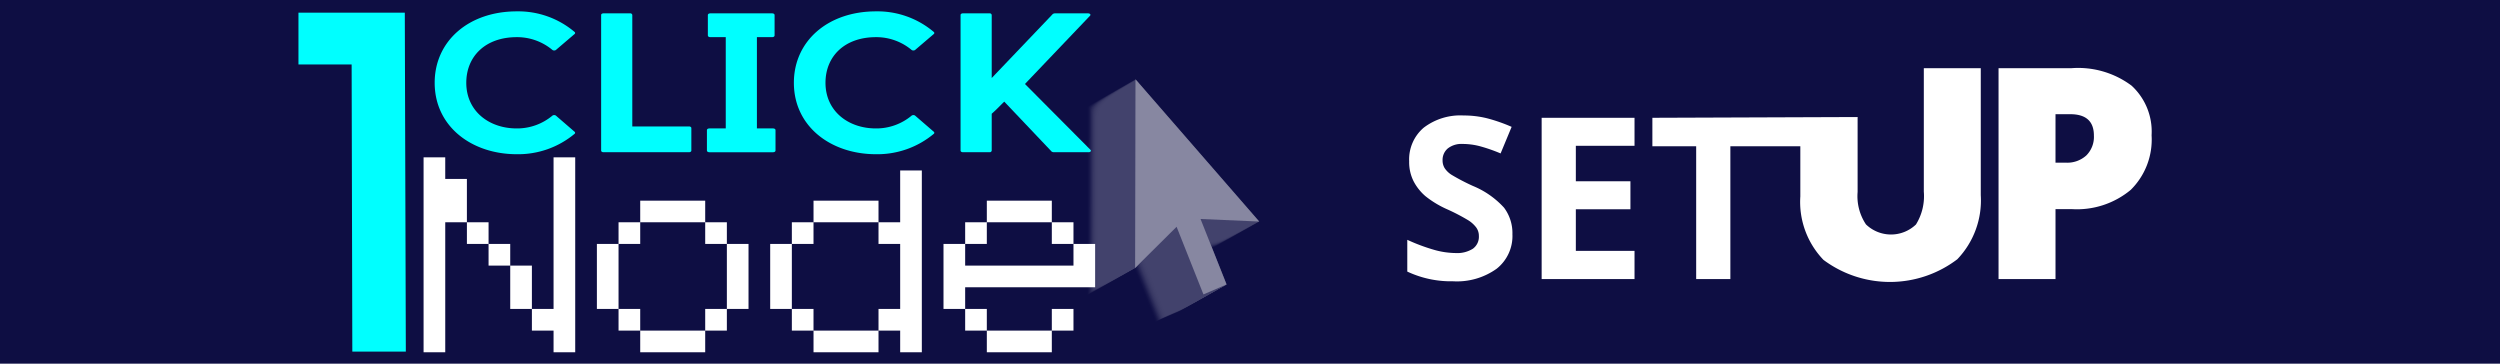<svg id="katman_1" data-name="katman 1" xmlns="http://www.w3.org/2000/svg" viewBox="0 0 220 32"><defs><style type="text/css">.cls-1{fill:#0e0e43;}.cls-2{fill:aqua;}.cls-10,.cls-100,.cls-101,.cls-102,.cls-103,.cls-104,.cls-105,.cls-106,.cls-107,.cls-108,.cls-109,.cls-11,.cls-110,.cls-111,.cls-112,.cls-113,.cls-114,.cls-115,.cls-116,.cls-117,.cls-118,.cls-119,.cls-12,.cls-120,.cls-121,.cls-122,.cls-123,.cls-124,.cls-125,.cls-126,.cls-127,.cls-128,.cls-129,.cls-13,.cls-130,.cls-131,.cls-132,.cls-133,.cls-134,.cls-135,.cls-136,.cls-137,.cls-138,.cls-139,.cls-14,.cls-140,.cls-141,.cls-142,.cls-143,.cls-144,.cls-145,.cls-146,.cls-147,.cls-148,.cls-149,.cls-15,.cls-150,.cls-151,.cls-152,.cls-153,.cls-154,.cls-155,.cls-156,.cls-16,.cls-17,.cls-18,.cls-19,.cls-20,.cls-21,.cls-22,.cls-23,.cls-24,.cls-25,.cls-26,.cls-27,.cls-28,.cls-29,.cls-3,.cls-30,.cls-31,.cls-32,.cls-33,.cls-34,.cls-35,.cls-36,.cls-37,.cls-38,.cls-39,.cls-40,.cls-41,.cls-42,.cls-43,.cls-44,.cls-45,.cls-46,.cls-47,.cls-48,.cls-49,.cls-50,.cls-51,.cls-52,.cls-53,.cls-54,.cls-55,.cls-56,.cls-57,.cls-58,.cls-59,.cls-6,.cls-60,.cls-61,.cls-62,.cls-63,.cls-64,.cls-65,.cls-66,.cls-67,.cls-68,.cls-69,.cls-7,.cls-70,.cls-71,.cls-72,.cls-73,.cls-74,.cls-75,.cls-76,.cls-77,.cls-78,.cls-79,.cls-8,.cls-80,.cls-81,.cls-82,.cls-83,.cls-84,.cls-85,.cls-86,.cls-87,.cls-88,.cls-89,.cls-9,.cls-90,.cls-91,.cls-92,.cls-93,.cls-94,.cls-95,.cls-96,.cls-97,.cls-98,.cls-99{fill:#fff;}.cls-4{opacity:0.5;}.cls-5{opacity:0.43;}.cls-6{opacity:0;}.cls-7{opacity:0.007;}.cls-8{opacity:0.013;}.cls-9{opacity:0.02;}.cls-10{opacity:0.026;}.cls-11{opacity:0.033;}.cls-12{opacity:0.04;}.cls-13{opacity:0.046;}.cls-14{opacity:0.053;}.cls-15{opacity:0.06;}.cls-16{opacity:0.066;}.cls-17{opacity:0.073;}.cls-18{opacity:0.079;}.cls-19{opacity:0.086;}.cls-20{opacity:0.093;}.cls-21{opacity:0.099;}.cls-22{opacity:0.106;}.cls-23{opacity:0.113;}.cls-24{opacity:0.119;}.cls-25{opacity:0.126;}.cls-26{opacity:0.132;}.cls-27{opacity:0.139;}.cls-28{opacity:0.146;}.cls-29{opacity:0.152;}.cls-30{opacity:0.159;}.cls-31{opacity:0.166;}.cls-32{opacity:0.172;}.cls-33{opacity:0.179;}.cls-34{opacity:0.185;}.cls-35{opacity:0.192;}.cls-36{opacity:0.199;}.cls-37{opacity:0.205;}.cls-38{opacity:0.212;}.cls-39{opacity:0.219;}.cls-40{opacity:0.225;}.cls-41{opacity:0.232;}.cls-42{opacity:0.238;}.cls-43{opacity:0.245;}.cls-44{opacity:0.252;}.cls-45{opacity:0.258;}.cls-46{opacity:0.265;}.cls-47{opacity:0.272;}.cls-48{opacity:0.278;}.cls-49{opacity:0.285;}.cls-50{opacity:0.291;}.cls-51{opacity:0.298;}.cls-52{opacity:0.305;}.cls-53{opacity:0.311;}.cls-54{opacity:0.318;}.cls-55{opacity:0.325;}.cls-56{opacity:0.331;}.cls-57{opacity:0.338;}.cls-58{opacity:0.344;}.cls-59{opacity:0.351;}.cls-60{opacity:0.358;}.cls-61{opacity:0.364;}.cls-62{opacity:0.371;}.cls-63{opacity:0.377;}.cls-64{opacity:0.384;}.cls-65{opacity:0.391;}.cls-66{opacity:0.397;}.cls-67{opacity:0.404;}.cls-68{opacity:0.411;}.cls-69{opacity:0.417;}.cls-70{opacity:0.424;}.cls-71{opacity:0.43;}.cls-72{opacity:0.437;}.cls-73{opacity:0.444;}.cls-74{opacity:0.45;}.cls-75{opacity:0.457;}.cls-76{opacity:0.464;}.cls-77{opacity:0.47;}.cls-78{opacity:0.477;}.cls-79{opacity:0.483;}.cls-80{opacity:0.49;}.cls-81{opacity:0.497;}.cls-82{opacity:0.503;}.cls-83{opacity:0.51;}.cls-84{opacity:0.517;}.cls-85{opacity:0.523;}.cls-86{opacity:0.53;}.cls-87{opacity:0.536;}.cls-88{opacity:0.543;}.cls-89{opacity:0.55;}.cls-90{opacity:0.556;}.cls-91{opacity:0.563;}.cls-92{opacity:0.57;}.cls-93{opacity:0.576;}.cls-94{opacity:0.583;}.cls-95{opacity:0.589;}.cls-96{opacity:0.596;}.cls-97{opacity:0.603;}.cls-98{opacity:0.609;}.cls-99{opacity:0.616;}.cls-100{opacity:0.623;}.cls-101{opacity:0.629;}.cls-102{opacity:0.636;}.cls-103{opacity:0.642;}.cls-104{opacity:0.649;}.cls-105{opacity:0.656;}.cls-106{opacity:0.662;}.cls-107{opacity:0.669;}.cls-108{opacity:0.675;}.cls-109{opacity:0.682;}.cls-110{opacity:0.689;}.cls-111{opacity:0.695;}.cls-112{opacity:0.702;}.cls-113{opacity:0.709;}.cls-114{opacity:0.715;}.cls-115{opacity:0.722;}.cls-116{opacity:0.728;}.cls-117{opacity:0.735;}.cls-118{opacity:0.742;}.cls-119{opacity:0.748;}.cls-120{opacity:0.755;}.cls-121{opacity:0.762;}.cls-122{opacity:0.768;}.cls-123{opacity:0.775;}.cls-124{opacity:0.781;}.cls-125{opacity:0.788;}.cls-126{opacity:0.795;}.cls-127{opacity:0.801;}.cls-128{opacity:0.808;}.cls-129{opacity:0.815;}.cls-130{opacity:0.821;}.cls-131{opacity:0.828;}.cls-132{opacity:0.834;}.cls-133{opacity:0.841;}.cls-134{opacity:0.848;}.cls-135{opacity:0.854;}.cls-136{opacity:0.861;}.cls-137{opacity:0.868;}.cls-138{opacity:0.874;}.cls-139{opacity:0.881;}.cls-140{opacity:0.887;}.cls-141{opacity:0.894;}.cls-142{opacity:0.901;}.cls-143{opacity:0.907;}.cls-144{opacity:0.914;}.cls-145{opacity:0.921;}.cls-146{opacity:0.927;}.cls-147{opacity:0.934;}.cls-148{opacity:0.94;}.cls-149{opacity:0.947;}.cls-150{opacity:0.954;}.cls-151{opacity:0.96;}.cls-152{opacity:0.967;}.cls-153{opacity:0.974;}.cls-154{opacity:0.98;}.cls-155{opacity:0.987;}.cls-156{opacity:0.993;}</style></defs><title>yeni_logo_rev2</title><rect class="cls-1" width="220" height="32"/><path class="cls-2" d="M31.004,30.941l-.06-25.266H26.264V1.116h9.359l.09,29.825Z"/><path class="cls-3" d="M37.275,31V13.843h1.906V15.749h1.906V19.562H39.182V31Zm3.813-9.532V19.562h1.906v1.906Zm1.906,1.906V21.468h1.906V23.375Zm1.906,3.813V23.375H46.807v3.813ZM48.713,31V29.094H46.807V27.187h1.906V13.843h1.906V31Z"/><path class="cls-3" d="M52.526,27.187V21.468h1.906v5.719Zm1.906-5.719V19.562H56.339v1.906Zm0,7.625V27.187H56.339v1.906ZM56.339,19.562V17.656h5.719V19.562Zm0,11.438V29.094h5.719V31Zm5.719-9.532V19.562h1.906v1.906Zm0,7.625V27.187h1.906v1.906Zm1.906-1.906V21.468h1.906v5.719Z"/><path class="cls-3" d="M67.777,27.187V21.468h1.906v5.719Zm1.906-5.719V19.562h1.906v1.906Zm0,7.625V27.187h1.906v1.906ZM71.59,19.562V17.656h5.719V19.562Zm0,11.438V29.094h5.719V31ZM79.215,31V29.094H77.309V27.187H79.215V21.468H77.309V19.562H79.215V15H81.121V31Z"/><path class="cls-3" d="M83.028,27.187V21.468h1.906V23.375h9.532V21.468H96.372V25.281h-11.438v1.906Zm1.906-5.719V19.562h1.906v1.906Zm0,7.625V27.187h1.906v1.906ZM86.841,19.562V17.656h5.719V19.562Zm0,11.438V29.094h5.719V31Zm5.719-9.532V19.562h1.906v1.906Zm0,7.625V27.187h1.906v1.906Z"/><path class="cls-2" d="M48.624,10.166a.281.281,0,0,1,.286,0l1.637,1.414a.12.12,0,0,1,0,.21,7.746,7.746,0,0,1-5.074,1.781c-3.969,0-7.222-2.444-7.222-6.285C38.251,3.601,41.259,1,45.473,1a7.665,7.665,0,0,1,5.074,1.798.12.12,0,0,1,0,.21l-1.637,1.397a.281.281,0,0,1-.286,0,4.843,4.843,0,0,0-3.151-1.135c-2.762,0-4.44,1.694-4.44,4.016,0,2.479,1.985,4.016,4.44,4.016A4.842,4.842,0,0,0,48.624,10.166Z"/><path class="cls-2" d="M60.634,11.126c.123,0,.205.07.205.14v1.99c0,.07-.082.14-.205.14H53.105c-.123,0-.205-.07-.205-.14V1.314c0-.07.082-.14.205-.14h2.353a.172.172,0,0,1,.184.14v9.812Z"/><path class="cls-2" d="M66.608,3.27v8.031h1.432c.123,0,.205.07.205.14v1.816c0,.07-.082.14-.205.14h-5.626c-.123,0-.205-.07-.205-.14V11.441c0-.07.082-.14.205-.14H63.866V3.27H62.496c-.123,0-.205-.07-.205-.14V1.314c0-.07.082-.14.205-.14h5.463c.123,0,.205.07.205.14V3.13c0,.07-.082.14-.205.14Z"/><path class="cls-2" d="M80.234,10.166a.281.281,0,0,1,.286,0l1.637,1.414a.12.12,0,0,1,0,.21,7.746,7.746,0,0,1-5.074,1.781c-3.969,0-7.222-2.444-7.222-6.285C69.861,3.601,72.868,1,77.083,1A7.665,7.665,0,0,1,82.157,2.798a.12.12,0,0,1,0,.21l-1.637,1.397a.281.281,0,0,1-.286,0,4.843,4.843,0,0,0-3.151-1.135c-2.762,0-4.44,1.694-4.44,4.016,0,2.479,1.985,4.016,4.44,4.016A4.842,4.842,0,0,0,80.234,10.166Z"/><path class="cls-2" d="M90.197,7.39l5.749,5.779c.123.105.02.227-.164.227H92.714a.433.433,0,0,1-.164-.052L88.376,8.944c-.348.332-.716.733-1.105,1.065v3.247a.172.172,0,0,1-.184.14h-2.353c-.123,0-.205-.07-.205-.14V1.314c0-.07.082-.14.205-.14h2.353a.172.172,0,0,1,.184.14V6.866L92.652,1.227a.433.433,0,0,1,.164-.052h2.926c.184,0,.286.122.164.227Z"/><g class="cls-4"><g class="cls-5"><polygon class="cls-6" points="106.54 21.919 95.655 9.403 95.623 26.004 99.272 22.381 101.636 28.332 103.668 27.455 101.38 21.695 106.54 21.919"/><polygon class="cls-7" points="106.568 21.903 95.684 9.387 95.652 25.988 99.3 22.365 101.664 28.316 103.696 27.439 101.408 21.679 106.568 21.903"/><polygon class="cls-8" points="106.597 21.887 95.712 9.371 95.68 25.972 99.329 22.349 101.692 28.3 103.724 27.423 101.437 21.663 106.597 21.887"/><polygon class="cls-9" points="106.625 21.871 95.74 9.355 95.708 25.955 99.357 22.333 101.72 28.284 103.752 27.407 101.465 21.647 106.625 21.871"/><polygon class="cls-10" points="106.653 21.854 95.769 9.339 95.737 25.939 99.385 22.317 101.749 28.268 103.781 27.391 101.493 21.631 106.653 21.854"/><polygon class="cls-11" points="106.682 21.838 95.797 9.323 95.765 25.923 99.414 22.301 101.777 28.252 103.809 27.375 101.521 21.615 106.682 21.838"/><polygon class="cls-12" points="106.71 21.822 95.825 9.307 95.793 25.907 99.442 22.285 101.805 28.236 103.837 27.359 101.55 21.599 106.71 21.822"/><polygon class="cls-13" points="106.738 21.806 95.854 9.291 95.821 25.891 99.47 22.269 101.834 28.22 103.866 27.343 101.578 21.583 106.738 21.806"/><polygon class="cls-14" points="106.767 21.79 95.882 9.274 95.85 25.875 99.499 22.253 101.862 28.204 103.894 27.327 101.606 21.567 106.767 21.79"/><polygon class="cls-15" points="106.795 21.774 95.91 9.258 95.878 25.859 99.527 22.237 101.89 28.188 103.922 27.311 101.635 21.551 106.795 21.774"/><polygon class="cls-16" points="106.823 21.758 95.939 9.242 95.906 25.843 99.555 22.221 101.919 28.172 103.951 27.295 101.663 21.535 106.823 21.758"/><polygon class="cls-17" points="106.852 21.742 95.967 9.226 95.935 25.827 99.583 22.205 101.947 28.156 103.979 27.279 101.691 21.519 106.852 21.742"/><polygon class="cls-18" points="106.88 21.726 95.995 9.21 95.963 25.811 99.612 22.189 101.975 28.14 104.007 27.263 101.72 21.503 106.88 21.726"/><polygon class="cls-19" points="106.908 21.71 96.023 9.194 95.991 25.795 99.64 22.173 102.004 28.124 104.036 27.247 101.748 21.487 106.908 21.71"/><polygon class="cls-20" points="106.936 21.694 96.052 9.178 96.02 25.779 99.668 22.157 102.032 28.108 104.064 27.231 101.776 21.471 106.936 21.694"/><polygon class="cls-21" points="106.965 21.678 96.08 9.162 96.048 25.763 99.697 22.141 102.06 28.092 104.092 27.214 101.805 21.455 106.965 21.678"/><polygon class="cls-22" points="106.993 21.662 96.108 9.146 96.076 25.747 99.725 22.125 102.088 28.076 104.121 27.198 101.833 21.439 106.993 21.662"/><polygon class="cls-23" points="107.021 21.646 96.137 9.13 96.105 25.731 99.753 22.109 102.117 28.059 104.149 27.182 101.861 21.422 107.021 21.646"/><polygon class="cls-24" points="107.05 21.63 96.165 9.114 96.133 25.715 99.782 22.093 102.145 28.043 104.177 27.166 101.89 21.406 107.05 21.63"/><polygon class="cls-25" points="107.078 21.614 96.193 9.098 96.161 25.699 99.81 22.076 102.173 28.027 104.205 27.15 101.918 21.39 107.078 21.614"/><polygon class="cls-26" points="107.106 21.598 96.222 9.082 96.19 25.683 99.838 22.06 102.202 28.011 104.234 27.134 101.946 21.374 107.106 21.598"/><polygon class="cls-27" points="107.135 21.582 96.25 9.066 96.218 25.667 99.867 22.044 102.23 27.995 104.262 27.118 101.974 21.358 107.135 21.582"/><polygon class="cls-28" points="107.163 21.565 96.278 9.05 96.246 25.65 99.895 22.028 102.258 27.979 104.29 27.102 102.003 21.342 107.163 21.565"/><polygon class="cls-29" points="107.191 21.549 96.307 9.034 96.274 25.634 99.923 22.012 102.287 27.963 104.319 27.086 102.031 21.326 107.191 21.549"/><polygon class="cls-30" points="107.22 21.533 96.335 9.018 96.303 25.618 99.952 21.996 102.315 27.947 104.347 27.07 102.059 21.31 107.22 21.533"/><polygon class="cls-31" points="107.248 21.517 96.363 9.002 96.331 25.602 99.98 21.98 102.343 27.931 104.375 27.054 102.088 21.294 107.248 21.517"/><polygon class="cls-32" points="107.276 21.501 96.392 8.985 96.359 25.586 100.008 21.964 102.372 27.915 104.404 27.038 102.116 21.278 107.276 21.501"/><polygon class="cls-33" points="107.305 21.485 96.42 8.969 96.388 25.57 100.036 21.948 102.4 27.899 104.432 27.022 102.144 21.262 107.305 21.485"/><polygon class="cls-34" points="107.333 21.469 96.448 8.953 96.416 25.554 100.065 21.932 102.428 27.883 104.46 27.006 102.173 21.246 107.333 21.469"/><polygon class="cls-35" points="107.361 21.453 96.476 8.937 96.444 25.538 100.093 21.916 102.457 27.867 104.489 26.99 102.201 21.23 107.361 21.453"/><polygon class="cls-36" points="107.389 21.437 96.505 8.921 96.473 25.522 100.121 21.9 102.485 27.851 104.517 26.974 102.229 21.214 107.389 21.437"/><polygon class="cls-37" points="107.418 21.421 96.533 8.905 96.501 25.506 100.15 21.884 102.513 27.835 104.545 26.958 102.258 21.198 107.418 21.421"/><polygon class="cls-38" points="107.446 21.405 96.561 8.889 96.529 25.49 100.178 21.868 102.541 27.819 104.574 26.942 102.286 21.182 107.446 21.405"/><polygon class="cls-39" points="107.474 21.389 96.59 8.873 96.558 25.474 100.206 21.852 102.57 27.803 104.602 26.925 102.314 21.166 107.474 21.389"/><polygon class="cls-40" points="107.503 21.373 96.618 8.857 96.586 25.458 100.235 21.836 102.598 27.787 104.63 26.909 102.343 21.15 107.503 21.373"/><polygon class="cls-41" points="107.531 21.357 96.646 8.841 96.614 25.442 100.263 21.82 102.626 27.771 104.658 26.893 102.371 21.134 107.531 21.357"/><polygon class="cls-42" points="107.559 21.341 96.675 8.825 96.643 25.426 100.291 21.804 102.655 27.754 104.687 26.877 102.399 21.117 107.559 21.341"/><polygon class="cls-43" points="107.588 21.325 96.703 8.809 96.671 25.41 100.32 21.788 102.683 27.738 104.715 26.861 102.427 21.101 107.588 21.325"/><polygon class="cls-44" points="107.616 21.309 96.731 8.793 96.699 25.394 100.348 21.771 102.711 27.722 104.743 26.845 102.456 21.085 107.616 21.309"/><polygon class="cls-45" points="107.644 21.293 96.76 8.777 96.727 25.378 100.376 21.755 102.74 27.706 104.772 26.829 102.484 21.069 107.644 21.293"/><polygon class="cls-46" points="107.673 21.277 96.788 8.761 96.756 25.361 100.405 21.739 102.768 27.69 104.8 26.813 102.512 21.053 107.673 21.277"/><polygon class="cls-47" points="107.701 21.26 96.816 8.745 96.784 25.345 100.433 21.723 102.796 27.674 104.828 26.797 102.541 21.037 107.701 21.26"/><polygon class="cls-48" points="107.729 21.244 96.845 8.729 96.812 25.329 100.461 21.707 102.825 27.658 104.857 26.781 102.569 21.021 107.729 21.244"/><polygon class="cls-49" points="107.758 21.228 96.873 8.713 96.841 25.313 100.489 21.691 102.853 27.642 104.885 26.765 102.597 21.005 107.758 21.228"/><polygon class="cls-50" points="107.786 21.212 96.901 8.697 96.869 25.297 100.518 21.675 102.881 27.626 104.913 26.749 102.626 20.989 107.786 21.212"/><polygon class="cls-51" points="107.814 21.196 96.929 8.68 96.897 25.281 100.546 21.659 102.91 27.61 104.942 26.733 102.654 20.973 107.814 21.196"/><polygon class="cls-52" points="107.842 21.18 96.958 8.664 96.926 25.265 100.574 21.643 102.938 27.594 104.97 26.717 102.682 20.957 107.842 21.18"/><polygon class="cls-53" points="107.871 21.164 96.986 8.648 96.954 25.249 100.603 21.627 102.966 27.578 104.998 26.701 102.711 20.941 107.871 21.164"/><polygon class="cls-54" points="107.899 21.148 97.014 8.632 96.982 25.233 100.631 21.611 102.994 27.562 105.026 26.685 102.739 20.925 107.899 21.148"/><polygon class="cls-55" points="107.927 21.132 97.043 8.616 97.011 25.217 100.659 21.595 103.023 27.546 105.055 26.669 102.767 20.909 107.927 21.132"/><polygon class="cls-56" points="107.956 21.116 97.071 8.6 97.039 25.201 100.688 21.579 103.051 27.53 105.083 26.653 102.796 20.893 107.956 21.116"/><polygon class="cls-57" points="107.984 21.1 97.099 8.584 97.067 25.185 100.716 21.563 103.079 27.514 105.111 26.637 102.824 20.877 107.984 21.1"/><polygon class="cls-58" points="108.012 21.084 97.128 8.568 97.095 25.169 100.744 21.547 103.108 27.498 105.14 26.62 102.852 20.861 108.012 21.084"/><polygon class="cls-59" points="108.041 21.068 97.156 8.552 97.124 25.153 100.773 21.531 103.136 27.482 105.168 26.604 102.88 20.845 108.041 21.068"/><polygon class="cls-60" points="108.069 21.052 97.184 8.536 97.152 25.137 100.801 21.515 103.164 27.465 105.196 26.588 102.909 20.828 108.069 21.052"/><polygon class="cls-61" points="108.097 21.036 97.213 8.52 97.18 25.121 100.829 21.499 103.193 27.449 105.225 26.572 102.937 20.812 108.097 21.036"/><polygon class="cls-62" points="108.126 21.02 97.241 8.504 97.209 25.105 100.858 21.482 103.221 27.433 105.253 26.556 102.965 20.796 108.126 21.02"/><polygon class="cls-63" points="108.154 21.004 97.269 8.488 97.237 25.089 100.886 21.466 103.249 27.417 105.281 26.54 102.994 20.78 108.154 21.004"/><polygon class="cls-64" points="108.182 20.988 97.298 8.472 97.265 25.073 100.914 21.45 103.278 27.401 105.31 26.524 103.022 20.764 108.182 20.988"/><polygon class="cls-65" points="108.211 20.972 97.326 8.456 97.294 25.056 100.942 21.434 103.306 27.385 105.338 26.508 103.05 20.748 108.211 20.972"/><polygon class="cls-66" points="108.239 20.955 97.354 8.44 97.322 25.04 100.971 21.418 103.334 27.369 105.366 26.492 103.079 20.732 108.239 20.955"/><polygon class="cls-67" points="108.267 20.939 97.382 8.424 97.35 25.024 100.999 21.402 103.363 27.353 105.395 26.476 103.107 20.716 108.267 20.939"/><polygon class="cls-68" points="108.295 20.923 97.411 8.408 97.379 25.008 101.027 21.386 103.391 27.337 105.423 26.46 103.135 20.7 108.295 20.923"/><polygon class="cls-69" points="108.324 20.907 97.439 8.392 97.407 24.992 101.056 21.37 103.419 27.321 105.451 26.444 103.164 20.684 108.324 20.907"/><polygon class="cls-70" points="108.352 20.891 97.467 8.375 97.435 24.976 101.084 21.354 103.447 27.305 105.479 26.428 103.192 20.668 108.352 20.891"/><polygon class="cls-71" points="108.38 20.875 97.496 8.359 97.464 24.96 101.112 21.338 103.476 27.289 105.508 26.412 103.22 20.652 108.38 20.875"/><polygon class="cls-72" points="108.409 20.859 97.524 8.343 97.492 24.944 101.141 21.322 103.504 27.273 105.536 26.396 103.249 20.636 108.409 20.859"/><polygon class="cls-73" points="108.437 20.843 97.552 8.327 97.52 24.928 101.169 21.306 103.532 27.257 105.564 26.38 103.277 20.62 108.437 20.843"/><polygon class="cls-74" points="108.465 20.827 97.581 8.311 97.548 24.912 101.197 21.29 103.561 27.241 105.593 26.364 103.305 20.604 108.465 20.827"/><polygon class="cls-75" points="108.494 20.811 97.609 8.295 97.577 24.896 101.226 21.274 103.589 27.225 105.621 26.348 103.333 20.588 108.494 20.811"/><polygon class="cls-76" points="108.522 20.795 97.637 8.279 97.605 24.88 101.254 21.258 103.617 27.209 105.649 26.332 103.362 20.572 108.522 20.795"/><polygon class="cls-77" points="108.55 20.779 97.666 8.263 97.633 24.864 101.282 21.242 103.646 27.193 105.678 26.315 103.39 20.556 108.55 20.779"/><polygon class="cls-78" points="108.579 20.763 97.694 8.247 97.662 24.848 101.311 21.226 103.674 27.177 105.706 26.299 103.418 20.54 108.579 20.763"/><polygon class="cls-79" points="108.607 20.747 97.722 8.231 97.69 24.832 101.339 21.21 103.702 27.16 105.734 26.283 103.447 20.523 108.607 20.747"/><polygon class="cls-80" points="108.635 20.731 97.751 8.215 97.718 24.816 101.367 21.194 103.731 27.144 105.763 26.267 103.475 20.507 108.635 20.731"/><polygon class="cls-81" points="108.664 20.715 97.779 8.199 97.747 24.8 101.395 21.177 103.759 27.128 105.791 26.251 103.503 20.491 108.664 20.715"/><polygon class="cls-82" points="108.692 20.699 97.807 8.183 97.775 24.784 101.424 21.161 103.787 27.112 105.819 26.235 103.532 20.475 108.692 20.699"/><polygon class="cls-83" points="108.72 20.683 97.835 8.167 97.803 24.767 101.452 21.145 103.816 27.096 105.848 26.219 103.56 20.459 108.72 20.683"/><polygon class="cls-84" points="108.748 20.666 97.864 8.151 97.832 24.751 101.48 21.129 103.844 27.08 105.876 26.203 103.588 20.443 108.748 20.666"/><polygon class="cls-85" points="108.777 20.65 97.892 8.135 97.86 24.735 101.509 21.113 103.872 27.064 105.904 26.187 103.617 20.427 108.777 20.65"/><polygon class="cls-86" points="108.805 20.634 97.92 8.119 97.888 24.719 101.537 21.097 103.9 27.048 105.932 26.171 103.645 20.411 108.805 20.634"/><polygon class="cls-87" points="108.833 20.618 97.949 8.103 97.917 24.703 101.565 21.081 103.929 27.032 105.961 26.155 103.673 20.395 108.833 20.618"/><polygon class="cls-88" points="108.862 20.602 97.977 8.086 97.945 24.687 101.594 21.065 103.957 27.016 105.989 26.139 103.701 20.379 108.862 20.602"/><polygon class="cls-89" points="108.89 20.586 98.005 8.07 97.973 24.671 101.622 21.049 103.985 27 106.017 26.123 103.73 20.363 108.89 20.586"/><polygon class="cls-90" points="108.918 20.57 98.034 8.054 98.001 24.655 101.65 21.033 104.014 26.984 106.046 26.107 103.758 20.347 108.918 20.57"/><polygon class="cls-91" points="108.947 20.554 98.062 8.038 98.03 24.639 101.679 21.017 104.042 26.968 106.074 26.091 103.786 20.331 108.947 20.554"/><polygon class="cls-92" points="108.975 20.538 98.09 8.022 98.058 24.623 101.707 21.001 104.07 26.952 106.102 26.075 103.815 20.315 108.975 20.538"/><polygon class="cls-93" points="109.003 20.522 98.119 8.006 98.086 24.607 101.735 20.985 104.099 26.936 106.131 26.059 103.843 20.299 109.003 20.522"/><polygon class="cls-94" points="109.032 20.506 98.147 7.99 98.115 24.591 101.764 20.969 104.127 26.92 106.159 26.043 103.871 20.283 109.032 20.506"/><polygon class="cls-95" points="109.06 20.49 98.175 7.974 98.143 24.575 101.792 20.953 104.155 26.904 106.187 26.026 103.9 20.267 109.06 20.49"/><polygon class="cls-96" points="109.088 20.474 98.203 7.958 98.171 24.559 101.82 20.937 104.184 26.888 106.216 26.01 103.928 20.251 109.088 20.474"/><polygon class="cls-97" points="109.117 20.458 98.232 7.942 98.2 24.543 101.848 20.921 104.212 26.871 106.244 25.994 103.956 20.234 109.117 20.458"/><polygon class="cls-98" points="109.145 20.442 98.26 7.926 98.228 24.527 101.877 20.905 104.24 26.855 106.272 25.978 103.985 20.218 109.145 20.442"/><polygon class="cls-99" points="109.173 20.426 98.288 7.91 98.256 24.511 101.905 20.888 104.269 26.839 106.301 25.962 104.013 20.202 109.173 20.426"/><polygon class="cls-100" points="109.201 20.41 98.317 7.894 98.285 24.495 101.933 20.872 104.297 26.823 106.329 25.946 104.041 20.186 109.201 20.41"/><polygon class="cls-101" points="109.23 20.394 98.345 7.878 98.313 24.479 101.962 20.856 104.325 26.807 106.357 25.93 104.07 20.17 109.23 20.394"/><polygon class="cls-102" points="109.258 20.378 98.373 7.862 98.341 24.462 101.99 20.84 104.353 26.791 106.385 25.914 104.098 20.154 109.258 20.378"/><polygon class="cls-103" points="109.286 20.361 98.402 7.846 98.37 24.446 102.018 20.824 104.382 26.775 106.414 25.898 104.126 20.138 109.286 20.361"/><polygon class="cls-104" points="109.315 20.345 98.43 7.83 98.398 24.43 102.047 20.808 104.41 26.759 106.442 25.882 104.154 20.122 109.315 20.345"/><polygon class="cls-105" points="109.343 20.329 98.458 7.814 98.426 24.414 102.075 20.792 104.438 26.743 106.47 25.866 104.183 20.106 109.343 20.329"/><polygon class="cls-106" points="109.371 20.313 98.487 7.798 98.454 24.398 102.103 20.776 104.467 26.727 106.499 25.85 104.211 20.09 109.371 20.313"/><polygon class="cls-107" points="109.4 20.297 98.515 7.781 98.483 24.382 102.132 20.76 104.495 26.711 106.527 25.834 104.239 20.074 109.4 20.297"/><polygon class="cls-108" points="109.428 20.281 98.543 7.765 98.511 24.366 102.16 20.744 104.523 26.695 106.555 25.818 104.268 20.058 109.428 20.281"/><polygon class="cls-109" points="109.456 20.265 98.572 7.749 98.539 24.35 102.188 20.728 104.552 26.679 106.584 25.802 104.296 20.042 109.456 20.265"/><polygon class="cls-110" points="109.485 20.249 98.6 7.733 98.568 24.334 102.216 20.712 104.58 26.663 106.612 25.786 104.324 20.026 109.485 20.249"/><polygon class="cls-111" points="109.513 20.233 98.628 7.717 98.596 24.318 102.245 20.696 104.608 26.647 106.64 25.77 104.353 20.01 109.513 20.233"/><polygon class="cls-112" points="109.541 20.217 98.656 7.701 98.624 24.302 102.273 20.68 104.637 26.631 106.669 25.754 104.381 19.994 109.541 20.217"/><polygon class="cls-113" points="109.569 20.201 98.685 7.685 98.653 24.286 102.301 20.664 104.665 26.615 106.697 25.738 104.409 19.978 109.569 20.201"/><polygon class="cls-114" points="109.598 20.185 98.713 7.669 98.681 24.27 102.33 20.648 104.693 26.599 106.725 25.721 104.438 19.962 109.598 20.185"/><polygon class="cls-115" points="109.626 20.169 98.741 7.653 98.709 24.254 102.358 20.632 104.721 26.583 106.754 25.705 104.466 19.946 109.626 20.169"/><polygon class="cls-116" points="109.654 20.153 98.77 7.637 98.738 24.238 102.386 20.616 104.75 26.566 106.782 25.689 104.494 19.929 109.654 20.153"/><polygon class="cls-117" points="109.683 20.137 98.798 7.621 98.766 24.222 102.415 20.6 104.778 26.55 106.81 25.673 104.523 19.913 109.683 20.137"/><polygon class="cls-118" points="109.711 20.121 98.826 7.605 98.794 24.206 102.443 20.583 104.806 26.534 106.838 25.657 104.551 19.897 109.711 20.121"/><polygon class="cls-119" points="109.739 20.105 98.855 7.589 98.823 24.19 102.471 20.567 104.835 26.518 106.867 25.641 104.579 19.881 109.739 20.105"/><polygon class="cls-120" points="109.768 20.089 98.883 7.573 98.851 24.174 102.5 20.551 104.863 26.502 106.895 25.625 104.607 19.865 109.768 20.089"/><polygon class="cls-121" points="109.796 20.073 98.911 7.557 98.879 24.157 102.528 20.535 104.891 26.486 106.923 25.609 104.636 19.849 109.796 20.073"/><polygon class="cls-122" points="109.824 20.056 98.94 7.541 98.907 24.141 102.556 20.519 104.92 26.47 106.952 25.593 104.664 19.833 109.824 20.056"/><polygon class="cls-123" points="109.853 20.04 98.968 7.525 98.936 24.125 102.585 20.503 104.948 26.454 106.98 25.577 104.692 19.817 109.853 20.04"/><polygon class="cls-124" points="109.881 20.024 98.996 7.509 98.964 24.109 102.613 20.487 104.976 26.438 107.008 25.561 104.721 19.801 109.881 20.024"/><polygon class="cls-125" points="109.909 20.008 99.025 7.493 98.992 24.093 102.641 20.471 105.005 26.422 107.037 25.545 104.749 19.785 109.909 20.008"/><polygon class="cls-126" points="109.938 19.992 99.053 7.476 99.021 24.077 102.669 20.455 105.033 26.406 107.065 25.529 104.777 19.769 109.938 19.992"/><polygon class="cls-127" points="109.966 19.976 99.081 7.46 99.049 24.061 102.698 20.439 105.061 26.39 107.093 25.513 104.806 19.753 109.966 19.976"/><polygon class="cls-128" points="109.994 19.96 99.109 7.444 99.077 24.045 102.726 20.423 105.09 26.374 107.122 25.497 104.834 19.737 109.994 19.96"/><polygon class="cls-129" points="110.022 19.944 99.138 7.428 99.106 24.029 102.754 20.407 105.118 26.358 107.15 25.481 104.862 19.721 110.022 19.944"/><polygon class="cls-130" points="110.051 19.928 99.166 7.412 99.134 24.013 102.783 20.391 105.146 26.342 107.178 25.465 104.891 19.705 110.051 19.928"/><polygon class="cls-131" points="110.079 19.912 99.194 7.396 99.162 23.997 102.811 20.375 105.174 26.326 107.206 25.449 104.919 19.689 110.079 19.912"/><polygon class="cls-132" points="110.107 19.896 99.223 7.38 99.191 23.981 102.839 20.359 105.203 26.31 107.235 25.433 104.947 19.673 110.107 19.896"/><polygon class="cls-133" points="110.136 19.88 99.251 7.364 99.219 23.965 102.868 20.343 105.231 26.294 107.263 25.416 104.976 19.657 110.136 19.88"/><polygon class="cls-134" points="110.164 19.864 99.279 7.348 99.247 23.949 102.896 20.327 105.259 26.278 107.291 25.4 105.004 19.641 110.164 19.864"/><polygon class="cls-135" points="110.192 19.848 99.308 7.332 99.276 23.933 102.924 20.311 105.288 26.261 107.32 25.384 105.032 19.624 110.192 19.848"/><polygon class="cls-136" points="110.221 19.832 99.336 7.316 99.304 23.917 102.953 20.295 105.316 26.245 107.348 25.368 105.06 19.608 110.221 19.832"/><polygon class="cls-137" points="110.249 19.816 99.364 7.3 99.332 23.901 102.981 20.278 105.344 26.229 107.376 25.352 105.089 19.592 110.249 19.816"/><polygon class="cls-138" points="110.277 19.8 99.393 7.284 99.36 23.885 103.009 20.262 105.373 26.213 107.405 25.336 105.117 19.576 110.277 19.8"/><polygon class="cls-139" points="110.306 19.784 99.421 7.268 99.389 23.868 103.038 20.246 105.401 26.197 107.433 25.32 105.145 19.56 110.306 19.784"/><polygon class="cls-140" points="110.334 19.767 99.449 7.252 99.417 23.852 103.066 20.23 105.429 26.181 107.461 25.304 105.174 19.544 110.334 19.767"/><polygon class="cls-141" points="110.362 19.751 99.478 7.236 99.445 23.836 103.094 20.214 105.458 26.165 107.49 25.288 105.202 19.528 110.362 19.751"/><polygon class="cls-142" points="110.391 19.735 99.506 7.22 99.474 23.82 103.122 20.198 105.486 26.149 107.518 25.272 105.23 19.512 110.391 19.735"/><polygon class="cls-143" points="110.419 19.719 99.534 7.204 99.502 23.804 103.151 20.182 105.514 26.133 107.546 25.256 105.259 19.496 110.419 19.719"/><polygon class="cls-144" points="110.447 19.703 99.562 7.187 99.53 23.788 103.179 20.166 105.543 26.117 107.575 25.24 105.287 19.48 110.447 19.703"/><polygon class="cls-145" points="110.475 19.687 99.591 7.171 99.559 23.772 103.207 20.15 105.571 26.101 107.603 25.224 105.315 19.464 110.475 19.687"/><polygon class="cls-146" points="110.504 19.671 99.619 7.155 99.587 23.756 103.236 20.134 105.599 26.085 107.631 25.208 105.344 19.448 110.504 19.671"/><polygon class="cls-147" points="110.532 19.655 99.647 7.139 99.615 23.74 103.264 20.118 105.627 26.069 107.659 25.192 105.372 19.432 110.532 19.655"/><polygon class="cls-148" points="110.56 19.639 99.676 7.123 99.644 23.724 103.292 20.102 105.656 26.053 107.688 25.176 105.4 19.416 110.56 19.639"/><polygon class="cls-149" points="110.589 19.623 99.704 7.107 99.672 23.708 103.321 20.086 105.684 26.037 107.716 25.16 105.429 19.4 110.589 19.623"/><polygon class="cls-150" points="110.617 19.607 99.732 7.091 99.7 23.692 103.349 20.07 105.712 26.021 107.744 25.144 105.457 19.384 110.617 19.607"/><polygon class="cls-151" points="110.645 19.591 99.761 7.075 99.728 23.676 103.377 20.054 105.741 26.005 107.773 25.127 105.485 19.368 110.645 19.591"/><polygon class="cls-152" points="110.674 19.575 99.789 7.059 99.757 23.66 103.406 20.038 105.769 25.989 107.801 25.111 105.513 19.352 110.674 19.575"/><polygon class="cls-153" points="110.702 19.559 99.817 7.043 99.785 23.644 103.434 20.022 105.797 25.972 107.829 25.095 105.542 19.335 110.702 19.559"/><polygon class="cls-154" points="110.73 19.543 99.846 7.027 99.813 23.628 103.462 20.006 105.826 25.956 107.858 25.079 105.57 19.319 110.73 19.543"/><polygon class="cls-155" points="110.759 19.527 99.874 7.011 99.842 23.612 103.491 19.989 105.854 25.94 107.886 25.063 105.598 19.303 110.759 19.527"/><polygon class="cls-156" points="110.787 19.511 99.902 6.995 99.87 23.596 103.519 19.973 105.882 25.924 107.914 25.047 105.627 19.287 110.787 19.511"/><polygon class="cls-3" points="110.815 19.495 99.931 6.979 99.898 23.58 103.547 19.957 105.911 25.908 107.943 25.031 105.655 19.271 110.815 19.495"/></g><polygon class="cls-3" points="110.808 19.495 99.923 6.979 99.891 23.58 103.54 19.957 105.903 25.908 107.935 25.031 105.647 19.271 110.808 19.495"/></g><path class="cls-3" d="M133.093,20.617a3.667,3.667,0,0,1-1.384,3.029,6.005,6.005,0,0,1-3.849,1.107,9.036,9.036,0,0,1-4.019-.854V21.103a16.549,16.549,0,0,0,2.431.903,7.2,7.2,0,0,0,1.82.262,2.586,2.586,0,0,0,1.519-.379,1.297,1.297,0,0,0,.53-1.126,1.245,1.245,0,0,0-.233-.743,2.609,2.609,0,0,0-.685-.626,17.475,17.475,0,0,0-1.838-.961,8.694,8.694,0,0,1-1.952-1.175,4.413,4.413,0,0,1-1.038-1.31,3.726,3.726,0,0,1-.388-1.747,3.667,3.667,0,0,1,1.275-2.961,5.307,5.307,0,0,1,3.529-1.077,8.34,8.34,0,0,1,2.112.262,14.53,14.53,0,0,1,2.101.738l-.971,2.339a14.204,14.204,0,0,0-1.879-.65,6.023,6.023,0,0,0-1.461-.184,1.94,1.94,0,0,0-1.311.398,1.315,1.315,0,0,0-.455,1.039,1.288,1.288,0,0,0,.184.694,2.048,2.048,0,0,0,.588.573,18.236,18.236,0,0,0,1.907.995,7.611,7.611,0,0,1,2.728,1.907A3.728,3.728,0,0,1,133.093,20.617Z"/><path class="cls-3" d="M143.838,24.559h-8.173V10.367h8.173v2.466H138.674v3.116h4.804V18.414H138.674v3.66h5.164Z"/><path class="cls-3" d="M169.296,6V16.866a4.725,4.725,0,0,1-.691,2.888,3.175,3.175,0,0,1-4.4-.007,4.468,4.468,0,0,1-.735-2.856v-6.592l-18.061.067v2.504h3.854v11.687h3.009V12.871h6.157v4.414a7.355,7.355,0,0,0,2.037,5.585,9.787,9.787,0,0,0,11.78-.058,7.491,7.491,0,0,0,2.062-5.642V6Z"/><path class="cls-3" d="M189.34,11.903a6.217,6.217,0,0,1-1.835,4.805,7.403,7.403,0,0,1-5.21,1.694h-1.41v6.157h-5.013V6h6.423a7.853,7.853,0,0,1,5.281,1.536A5.477,5.477,0,0,1,189.34,11.903Zm-8.456,2.412h.914a2.494,2.494,0,0,0,1.797-.635,2.302,2.302,0,0,0,.668-1.752q0-1.878-2.082-1.879h-1.296Z"/></svg>